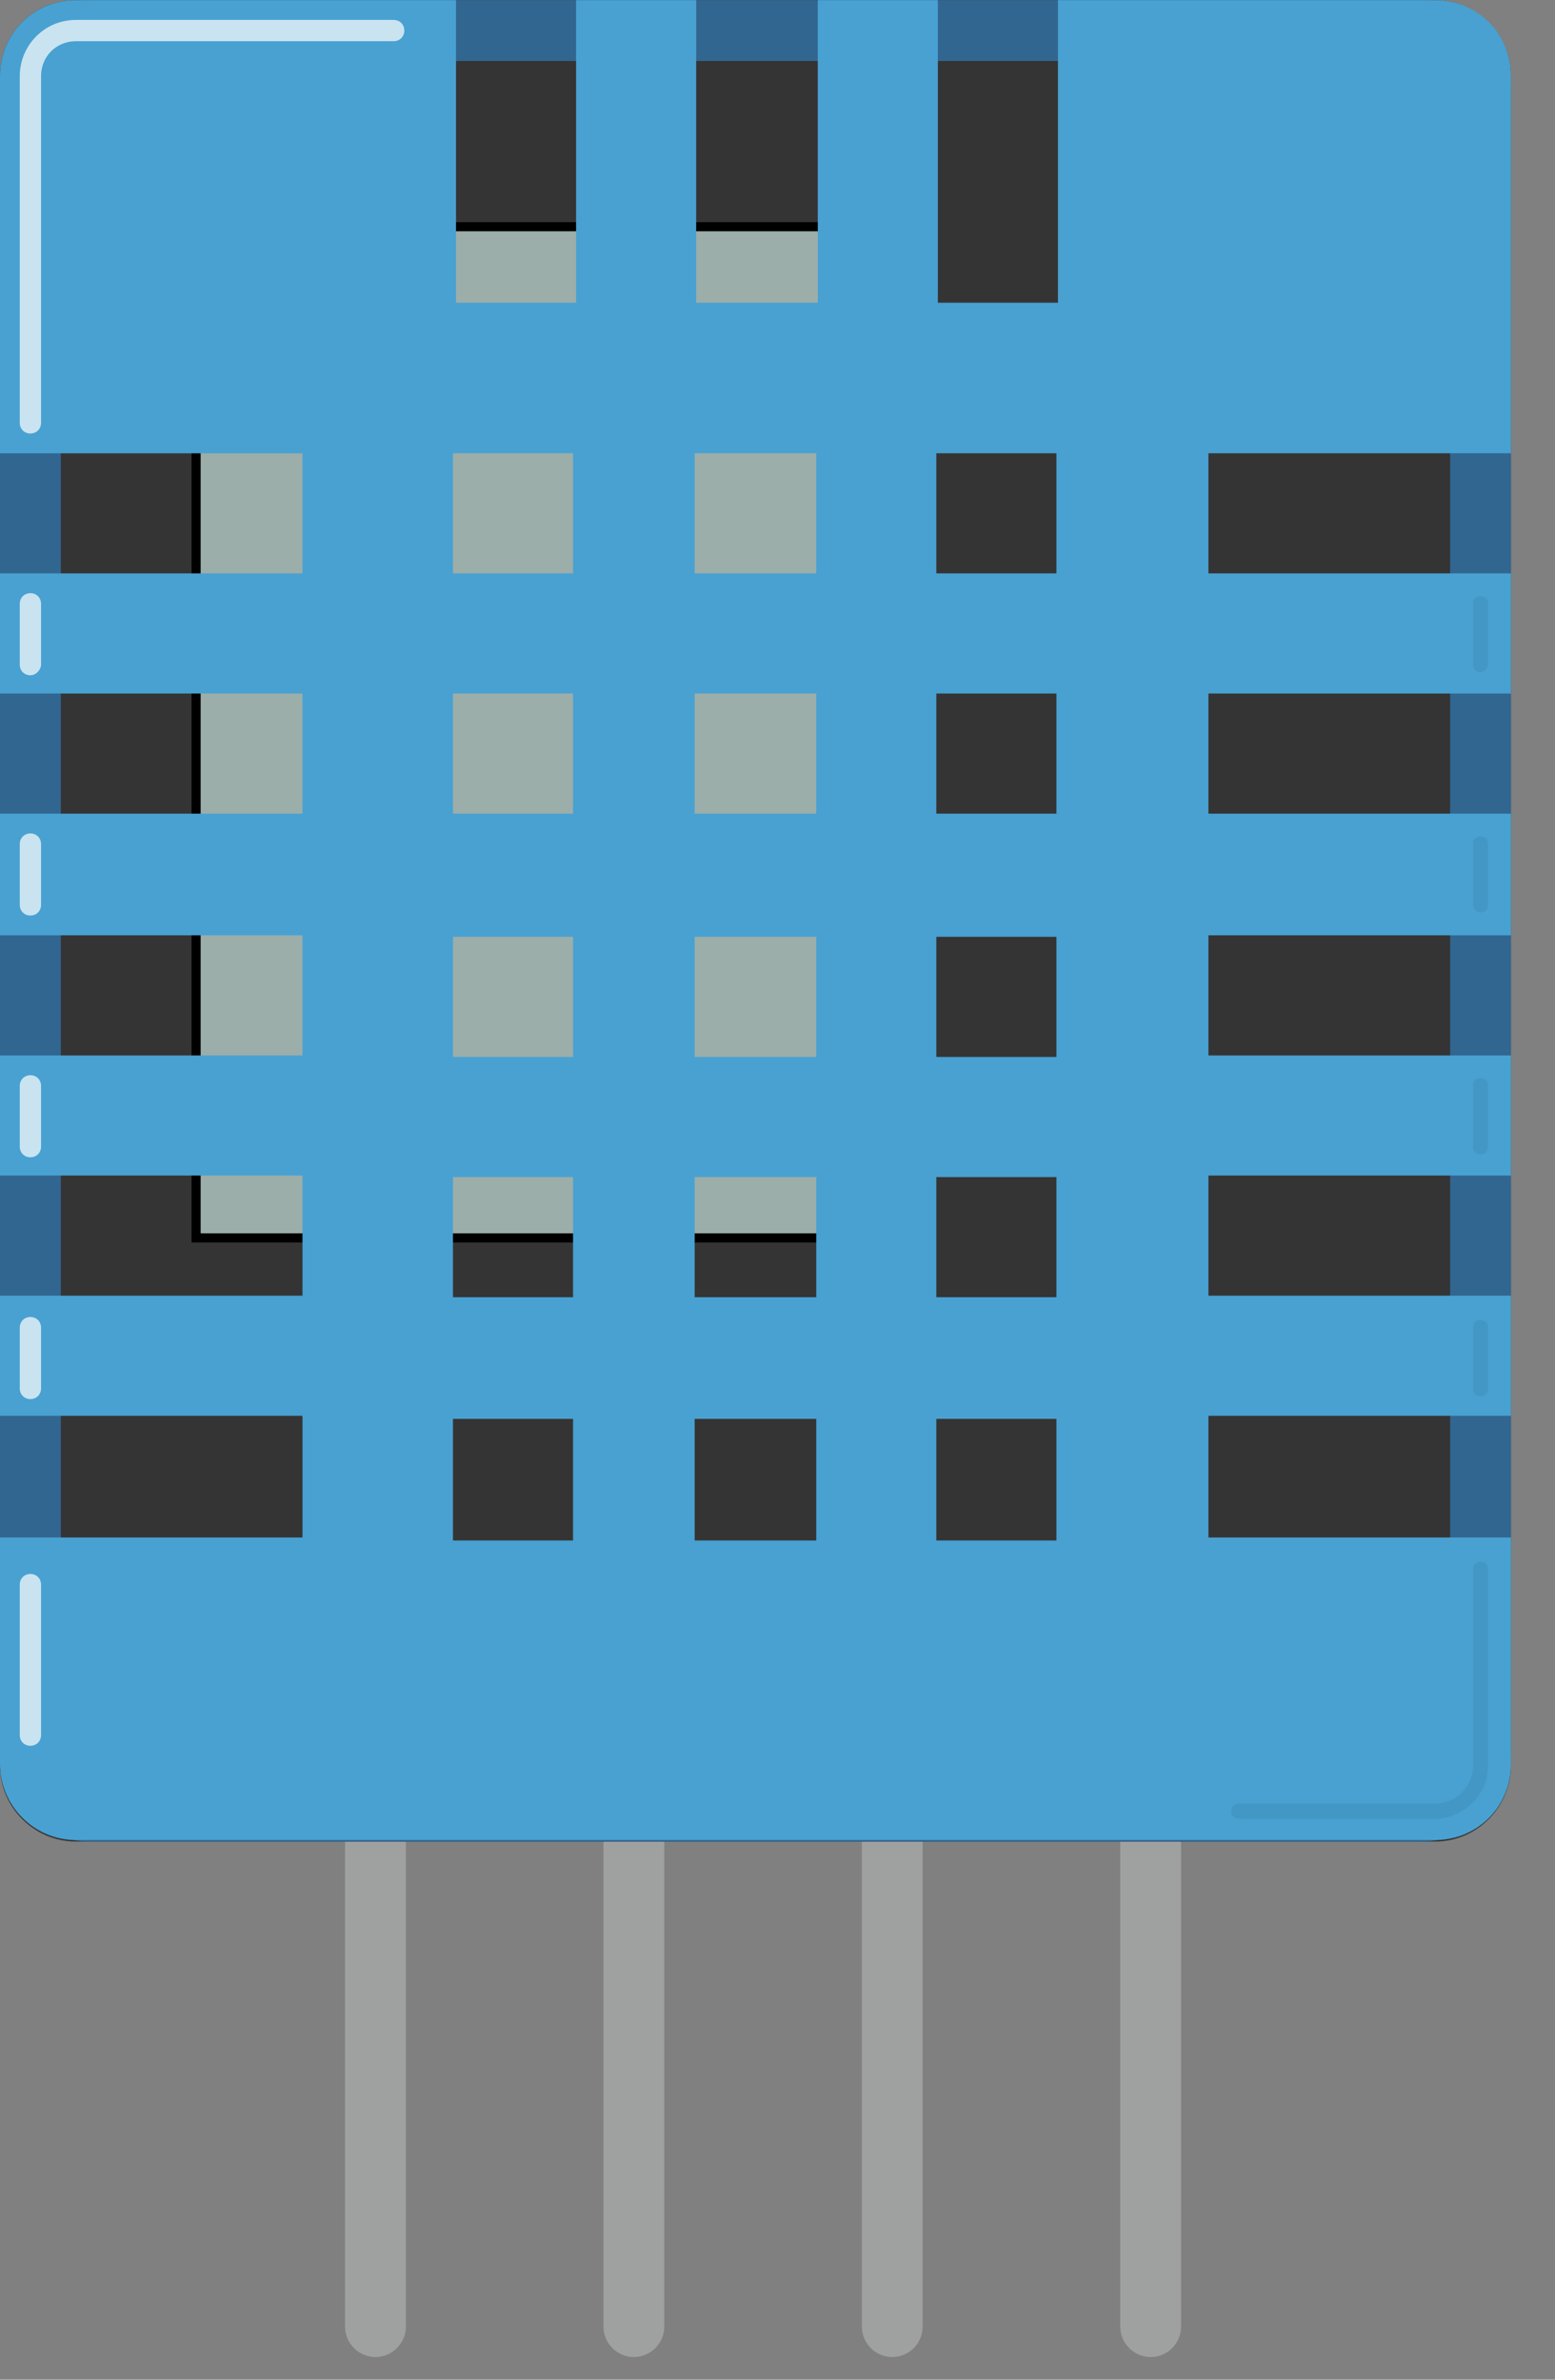 <?xml version="1.0" encoding="utf-8"?>
<!-- Generator: Adobe Illustrator 22.0.1, SVG Export Plug-In . SVG Version: 6.00 Build 0)  -->
<svg version="1.1" name="layer" xmlns="http://www.w3.org/2000/svg" xmlns:xlink="http://www.w3.org/1999/xlink" x="0px" y="0px"
	 viewBox="0 0 102.3 156.5" style="enable-background:new 0 0 102.3 156.5;" xml:space="preserve">
<rect x="0" y="0" width="102.3" height="156.5" fill="#808080" stroke="none"/>
<g name="dht" transform="matrix(1, 0, 0, 1, 0, -769.89)">
	<g name="selected" style="opacity:0;">
		<path name="selectedPath" style="fill:#FFFFFF;stroke:#33BBFF;stroke-width:5;stroke-miterlimit:10;" d="M94.4,769.9h-0.9
			c0,0,0,0,0,0H5.9c0,0,0,0,0,0H5c-2.7,0-5,2.2-5,5v0v0.9v23.9v7.9v7.9v7.9v8v7.9v7.9v7.9v7.9v8v14v0.9v0c0,2.7,2.2,5,5,5h17.7v31.9
			c0,1.1,0.9,2,2,2c1.1,0,2-0.9,2-2V891h13v31.9c0,1.1,0.9,2,2,2c1.1,0,2-0.9,2-2V891h13v31.9c0,1.1,0.9,2,2,2c1.1,0,2-0.9,2-2V891
			h13v31.9c0,1.1,0.9,2,2,2c1.1,0,2-0.9,2-2V891h16.7c2.8,0,5-2.2,5-5v0v-0.9v-14v-8v-7.9v-7.9v-7.9v-7.9v-8v-7.9v-7.9v-7.9v-23.9
			v-0.9v0C99.4,772.1,97.1,769.9,94.4,769.9z"/>
	</g>
	<g name="body">
		<g name="pin">
			<path style="fill:#9FA0A0;" d="M24.7,924.9c-1.1,0-2-0.9-2-2v-39.8c0-1.1,0.9-2,2-2c1.1,0,2,0.9,2,2v39.8
				C26.7,924,25.8,924.9,24.7,924.9z"/>
			<path style="fill:#9FA0A0;" d="M41.7,924.9c-1.1,0-2-0.9-2-2v-39.8c0-1.1,0.9-2,2-2c1.1,0,2,0.9,2,2v39.8
				C43.7,924,42.8,924.9,41.7,924.9z"/>
			<path style="fill:#9FA0A0;" d="M58.7,924.9c-1.1,0-2-0.9-2-2v-39.8c0-1.1,0.9-2,2-2c1.1,0,2,0.9,2,2v39.8
				C60.7,924,59.8,924.9,58.7,924.9z"/>
			<path style="fill:#9FA0A0;" d="M75.7,924.9c-1.1,0-2-0.9-2-2v-39.8c0-1.1,0.9-2,2-2c1.1,0,2,0.9,2,2v39.8
				C77.7,924,76.8,924.9,75.7,924.9z"/>
		</g>
		<g name="main">
			<path name="rect5185" style="fill:#343434;" d="M5,769.9h89.4c2.7,0,5,2.2,5,5V886c0,2.7-2.2,5-5,5H5c-2.7,0-5-2.2-5-5V774.9
				C0,772.1,2.2,769.9,5,769.9z"/>
			<rect name="rect5401_1_" x="12.9" y="784.8" style="fill:#D7F4EE;fill-opacity:0.636;" width="46.7" height="66.5"/>
			<path d="M59.9,851.6H12.6v-67.1h47.3V851.6z M13.2,851h46.1v-65.9H13.2V851z"/>
			<path style="fill:#316691;" d="M93.5,891H5.9c-3.2,0-5.9-2.6-5.9-5.9V775.8c0-3.2,2.6-5.9,5.9-5.9h87.6c3.2,0,5.9,2.6,5.9,5.9
				v109.4C99.4,888.4,96.7,891,93.5,891z M5.9,773.9c-1.1,0-1.9,0.9-1.9,1.9v109.4c0,1,0.9,1.9,1.9,1.9h87.6c1.1,0,1.9-0.9,1.9-1.9
				V775.8c0-1.1-0.9-1.9-1.9-1.9H5.9z"/>
			<path name="rect4672" style="fill:#48A1D1;" d="M5,769.9c-2.8,0-5,2.2-5,5v24.8h19.9v7.9H0v7.9h19.9v7.9H0v8h19.9v7.9H0v7.9h19.9
				v7.9H0v7.9h19.9v8H0v14.9c0,2.7,2.2,5,5,5h89.4c2.8,0,5-2.2,5-5v-14.9H79.5v-8h19.9v-7.9H79.5v-7.9h19.9v-7.9H79.5v-7.9h19.9v-8
				H79.5v-7.9h19.9v-7.9H79.5v-7.9h19.9v-24.8c0-2.8-2.2-5-5-5H69.6v19.9h-7.9v-19.9h-7.9v19.9h-8v-19.9h-7.9v19.9h-7.9v-19.9H5z
				 M29.8,799.7h7.9v7.9h-7.9V799.7z M45.7,799.7h8v7.9h-8V799.7z M61.6,799.7h7.9v7.9h-7.9V799.7z M29.8,815.5h7.9v7.9h-7.9V815.5z
				 M45.7,815.5h8v7.9h-8V815.5z M61.6,815.5h7.9v7.9h-7.9V815.5z M29.8,831.5h7.9v7.9h-7.9V831.5z M45.7,831.5h8v7.9h-8V831.5z
				 M61.6,831.5h7.9v7.9h-7.9V831.5z M29.8,847.3h7.9v7.9h-7.9V847.3z M45.7,847.3h8v7.9h-8V847.3z M61.6,847.3h7.9v7.9h-7.9V847.3z
				 M29.8,863.2h7.9v8h-7.9V863.2z M45.7,863.2h8v8h-8V863.2z M61.6,863.2h7.9v8h-7.9V863.2z"/>
			<path style="opacity:0.707;fill:#FFFFFF;" d="M2,798.4c-0.4,0-0.7-0.3-0.7-0.7v-22.8c0-2,1.6-3.7,3.7-3.7h20.9
				c0.4,0,0.7,0.3,0.7,0.7c0,0.4-0.3,0.7-0.7,0.7H5c-1.3,0-2.3,1-2.3,2.3v22.8C2.7,798.1,2.4,798.4,2,798.4z M2.7,813.6v-4
				c0-0.4-0.3-0.7-0.7-0.7c-0.4,0-0.7,0.3-0.7,0.7v4c0,0.4,0.3,0.7,0.7,0.7C2.4,814.3,2.7,813.9,2.7,813.6z M2.7,829.4v-4
				c0-0.4-0.3-0.7-0.7-0.7c-0.4,0-0.7,0.3-0.7,0.7v4c0,0.4,0.3,0.7,0.7,0.7C2.4,830.1,2.7,829.8,2.7,829.4z M2.7,845.3v-4
				c0-0.4-0.3-0.7-0.7-0.7c-0.4,0-0.7,0.3-0.7,0.7v4c0,0.4,0.3,0.7,0.7,0.7C2.4,846,2.7,845.7,2.7,845.3z M2.7,861.2v-4
				c0-0.4-0.3-0.7-0.7-0.7c-0.4,0-0.7,0.3-0.7,0.7v4c0,0.4,0.3,0.7,0.7,0.7C2.4,861.9,2.7,861.6,2.7,861.2z M2.7,884v-9.9
				c0-0.4-0.3-0.7-0.7-0.7c-0.4,0-0.7,0.3-0.7,0.7v9.9c0,0.4,0.3,0.7,0.7,0.7C2.4,884.7,2.7,884.4,2.7,884z"/>
			<path style="opacity:6.521700e-02;" d="M94.4,889.5H81.5c-0.3,0-0.5-0.2-0.5-0.5c0-0.3,0.2-0.5,0.5-0.5h12.9
				c1.4,0,2.5-1.1,2.5-2.5v-12.9c0-0.3,0.2-0.5,0.5-0.5c0.3,0,0.5,0.2,0.5,0.5V886C97.9,887.9,96.3,889.5,94.4,889.5z M97.9,861.2
				v-4c0-0.3-0.2-0.5-0.5-0.5c-0.3,0-0.5,0.2-0.5,0.5v4c0,0.3,0.2,0.5,0.5,0.5C97.7,861.7,97.9,861.5,97.9,861.2z M97.9,845.3v-4
				c0-0.3-0.2-0.5-0.5-0.5c-0.3,0-0.5,0.2-0.5,0.5v4c0,0.3,0.2,0.5,0.5,0.5C97.7,845.8,97.9,845.6,97.9,845.3z M97.9,829.4v-4
				c0-0.3-0.2-0.5-0.5-0.5c-0.3,0-0.5,0.2-0.5,0.5v4c0,0.3,0.2,0.5,0.5,0.5C97.7,829.9,97.9,829.7,97.9,829.4z M97.9,813.6v-4
				c0-0.3-0.2-0.5-0.5-0.5c-0.3,0-0.5,0.2-0.5,0.5v4c0,0.3,0.2,0.5,0.5,0.5C97.7,814.1,97.9,813.8,97.9,813.6z"/>
		</g>
	</g>
	<g name="select" style="opacity:0;">
		<path name="selectPath" style="fill:#FFFFFF;" d="M94.4,769.9h-0.9c0,0,0,0,0,0H5.9c0,0,0,0,0,0H5c-2.7,0-5,2.2-5,5v0v0.9v23.9v7.9
			v7.9v7.9v8v7.9v7.9v7.9v7.9v8v14v0.9v0c0,2.7,2.2,5,5,5h17.7v31.9c0,1.1,0.9,2,2,2c1.1,0,2-0.9,2-2V891h13v31.9c0,1.1,0.9,2,2,2
			c1.1,0,2-0.9,2-2V891h13v31.9c0,1.1,0.9,2,2,2c1.1,0,2-0.9,2-2V891h13v31.9c0,1.1,0.9,2,2,2c1.1,0,2-0.9,2-2V891h16.7
			c2.8,0,5-2.2,5-5v0v-0.9v-14v-8v-7.9v-7.9v-7.9v-7.9v-8v-7.9v-7.9v-7.9v-23.9v-0.9v0C99.4,772.1,97.1,769.9,94.4,769.9z"/>
	</g>
	<g name="pinGroup" style="opacity:0;">
		<rect name="pin-3v3" x="20.7" y="916.9" style="fill:#E60012;" width="8" height="8"/>
		<rect name="pin-digital" x="37.3" y="916.9" style="fill:#E60012;" width="8" height="8"/>
		<rect name="pin-gnd" x="71.7" y="916.9" style="fill:#E60012;" width="8" height="8"/>
	</g>
</g>
</svg>

